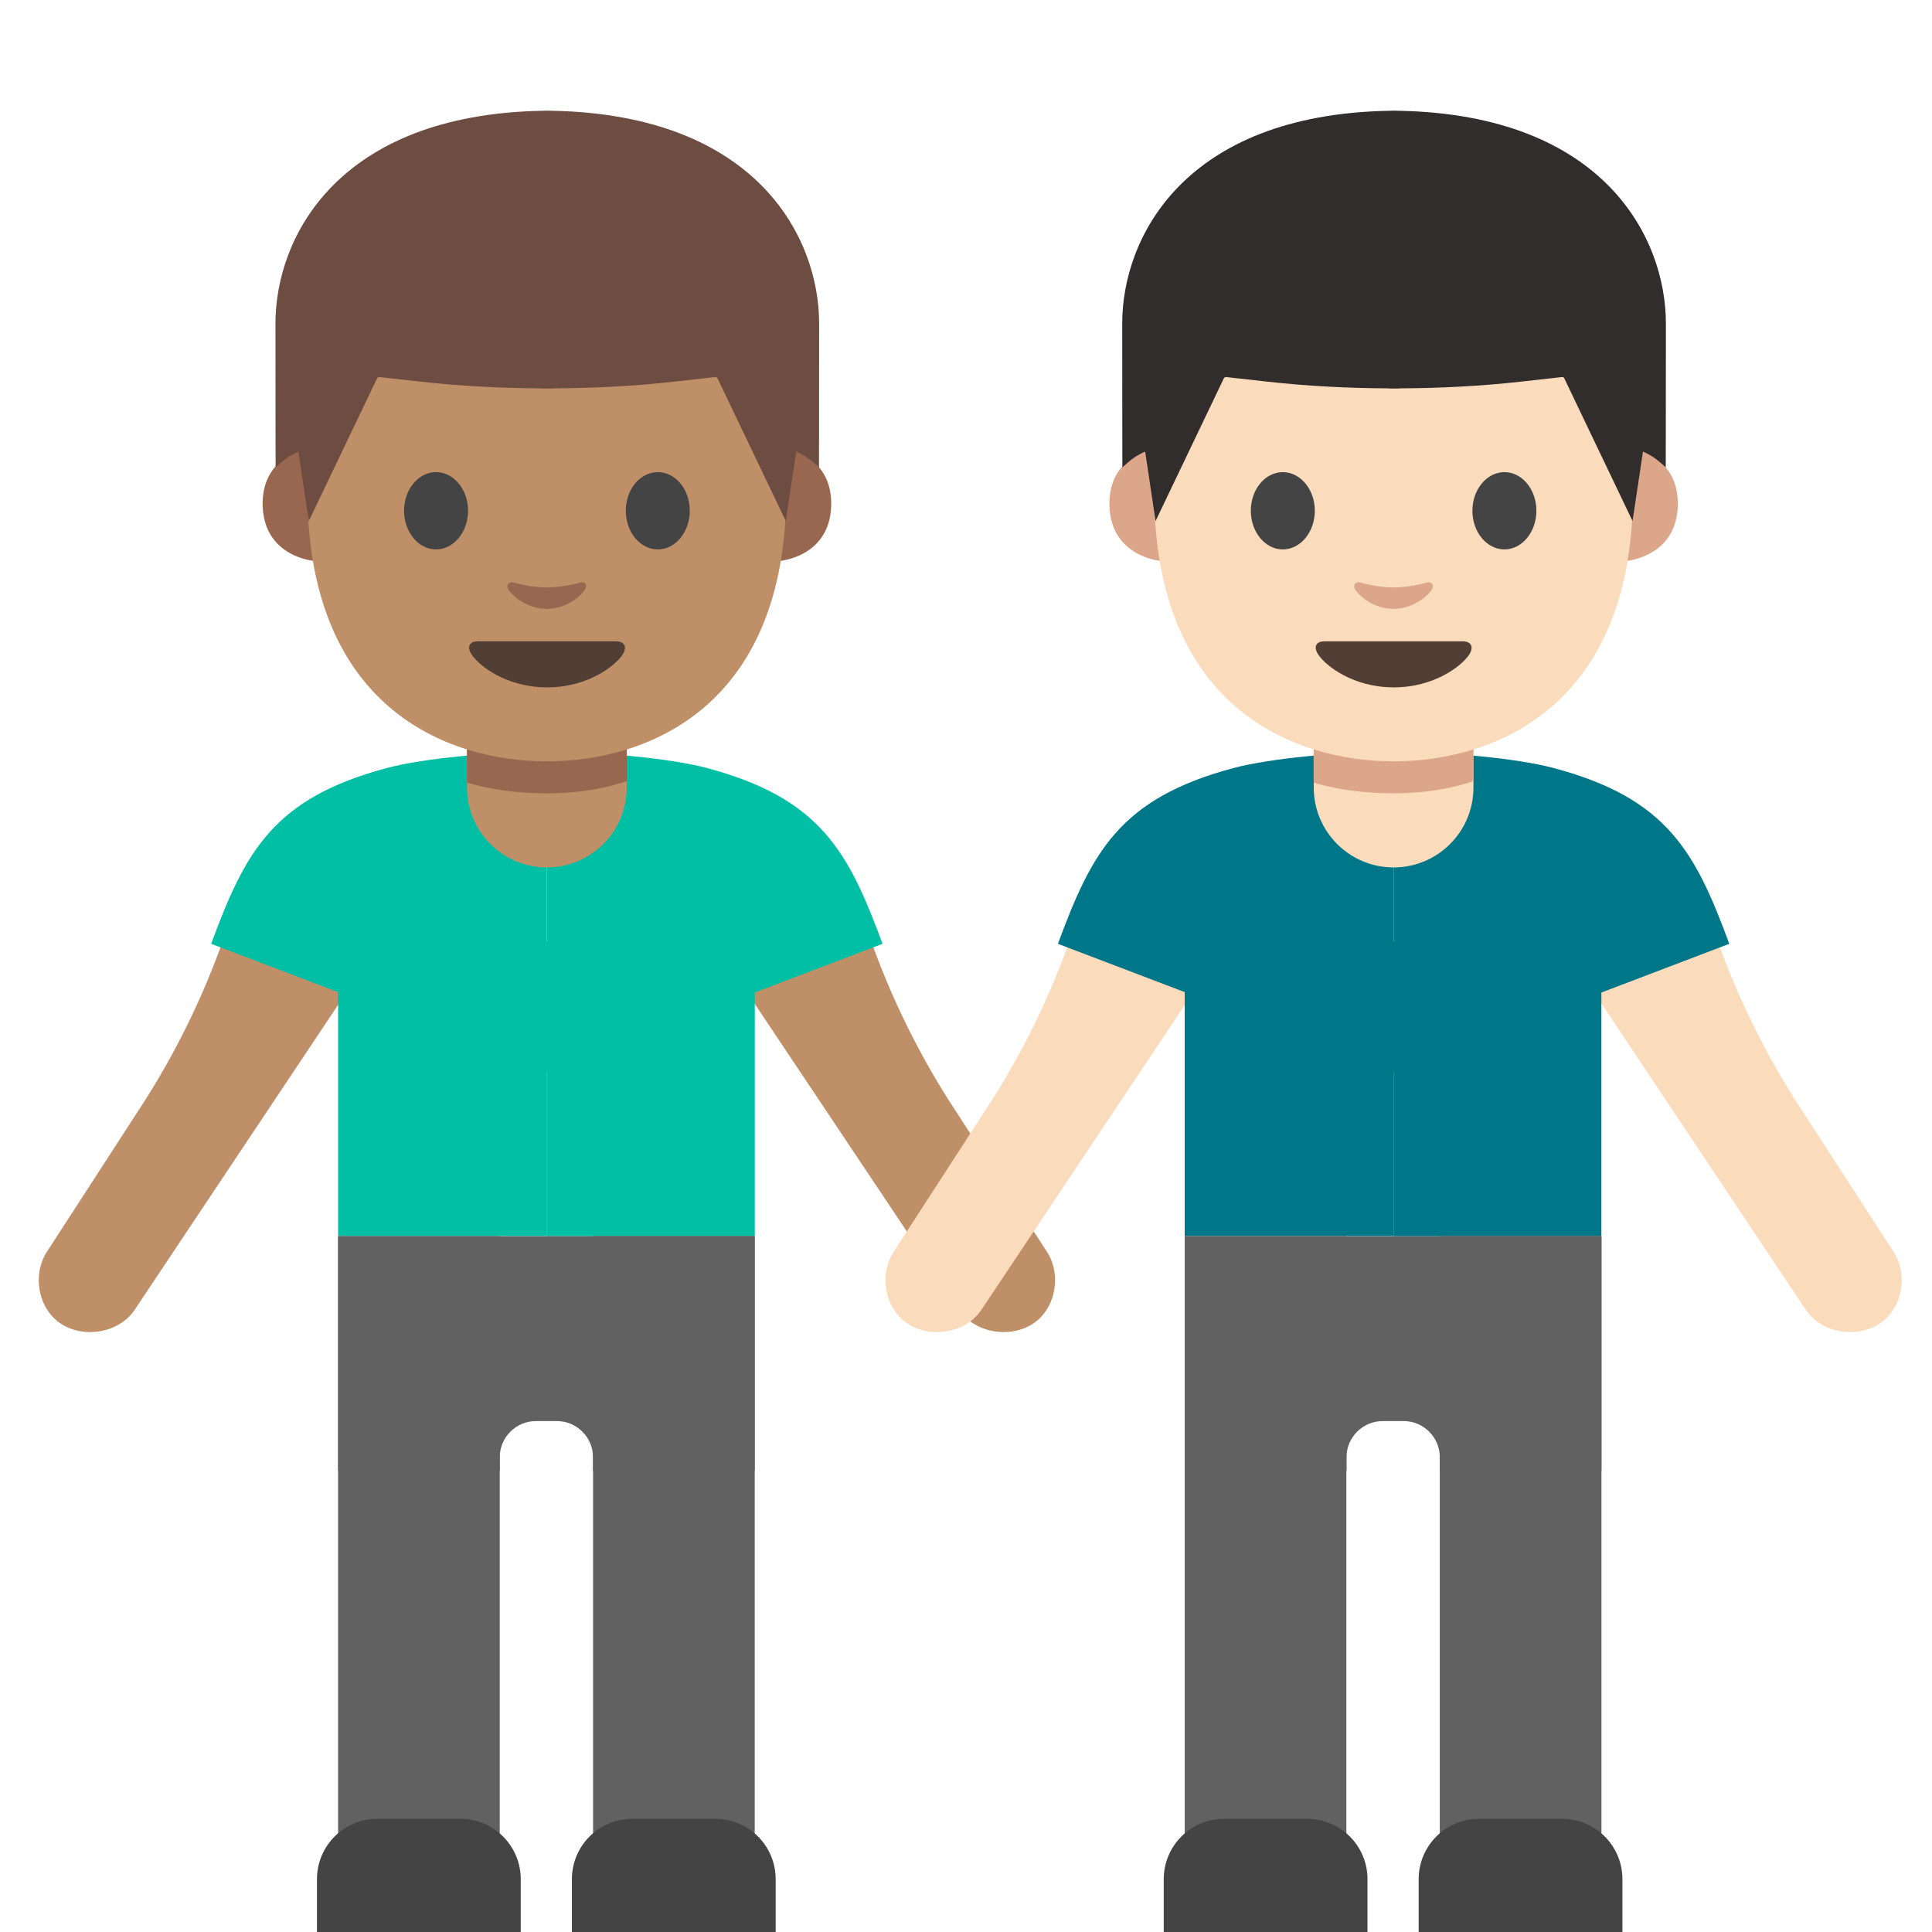 <?xml version='1.0' encoding='utf-8'?>
<svg xmlns="http://www.w3.org/2000/svg" width="128" height="128" version="1.1" xml:space="preserve" style="fill-rule:evenodd;clip-rule:evenodd;stroke-linejoin:round;stroke-miterlimit:2;" viewBox="0 0 128 128"><g><path d="M15.18,61.24L14.52,63C13.23,66.47 11.58,69.8 9.59,72.93L3.11,82.93C2.18,84.35 2.47,86.45 3.79,87.52C5.3,88.74 7.84,88.4 8.92,86.78L24.67,63.17L24.99,59.09L15.18,61.24Z" style="fill:#bf8f68;fill-rule:nonzero;" /><path d="M36.23,49.82C32.61,49.81 28.06,50.24 25.64,50.88C18.09,52.89 16.24,56.44 13.99,62.53L36.23,71L36.23,49.82Z" style="fill:#00bfa5;fill-rule:nonzero;" /><path d="M57.29,61.24L57.95,63C59.24,66.47 60.89,69.8 62.88,72.93L69.36,82.93C70.29,84.35 70,86.45 68.68,87.52C67.17,88.74 64.63,88.4 63.55,86.78L47.78,63.18L47.46,59.1L57.29,61.24Z" style="fill:#bf8f68;fill-rule:nonzero;" /><path d="M36.23,49.82C39.85,49.81 44.4,50.24 46.82,50.88C54.37,52.89 56.22,56.44 58.47,62.53L36.23,71L36.23,49.82Z" style="fill:#00bfa5;fill-rule:nonzero;" /><rect x="22.4" y="62.39" width="13.84" height="19.5" style="fill:#00bfa5;fill-rule:nonzero;" /><rect x="22.4" y="81.9" width="10.71" height="45.72" style="fill:#616161;fill-rule:nonzero;" /><path d="M34.51,128L21,128L21,124.5C21,122.29 22.79,120.5 25,120.5L30.5,120.5C32.71,120.5 34.5,122.29 34.5,124.5L34.5,128L34.51,128Z" style="fill:#444;fill-rule:nonzero;" /><rect x="36.237" y="62.4" width="13.77" height="19.5" style="fill:#00bfa5;fill-rule:nonzero;" /><rect x="39.292" y="81.889" width="10.71" height="45.72" style="fill:#616161;fill-rule:nonzero;" /><path d="M37.89,128L51.39,128L51.39,124.5C51.39,122.29 49.6,120.5 47.39,120.5L41.89,120.5C39.68,120.5 37.89,122.29 37.89,124.5L37.89,128Z" style="fill:#444;fill-rule:nonzero;" /><path d="M36.23,57.47C33.31,57.47 30.94,55.1 30.94,52.18L30.94,47.66L41.52,47.66L41.52,52.18C41.52,55.1 39.16,57.47 36.23,57.47Z" style="fill:#bf8f68;fill-rule:nonzero;" /><path d="M41.53,51.74C41.53,51.74 39.51,52.56 36.24,52.56C32.97,52.56 30.94,51.84 30.94,51.84L30.94,46.65C30.94,45.26 31.86,43.76 33.25,43.76L39.23,43.76C40.62,43.76 41.53,45.17 41.53,46.56L41.53,51.74Z" style="fill:#99674f;fill-rule:nonzero;" /><g><path d="M52.15,29.71C52.15,29.71 55.07,30.22 55.07,33.36C55.07,36.13 52.94,37.23 50.81,37.23L50.81,29.72L52.15,29.72L52.15,29.71ZM20.32,29.71C20.32,29.71 17.4,30.22 17.4,33.36C17.4,36.13 19.53,37.23 21.66,37.23L21.66,29.72L20.32,29.72L20.32,29.71Z" style="fill:#99674f;fill-rule:nonzero;" /></g><path d="M36.23,9.13C23.66,9.13 20.37,18.88 20.37,32.57C20.37,46.77 29.5,50.44 36.23,50.44C42.87,50.44 52.09,46.87 52.09,32.57C52.1,18.88 48.81,9.13 36.23,9.13Z" style="fill:#bf8f68;fill-rule:nonzero;" /><path d="M31.01,33.84C31.01,35.25 30.06,36.4 28.89,36.4C27.72,36.4 26.77,35.25 26.77,33.84C26.77,32.42 27.72,31.28 28.89,31.28C30.06,31.28 31.01,32.43 31.01,33.84M41.46,33.84C41.46,35.25 42.41,36.4 43.58,36.4C44.75,36.4 45.7,35.25 45.7,33.84C45.7,32.42 44.75,31.28 43.58,31.28C42.4,31.28 41.46,32.43 41.46,33.84" style="fill:#444;fill-rule:nonzero;" /><path d="M40.83,42.49L31.65,42.49C31.12,42.49 30.9,42.84 31.25,43.37C31.74,44.11 33.55,45.54 36.25,45.54C38.95,45.54 40.76,44.11 41.25,43.37C41.58,42.85 41.35,42.49 40.83,42.49Z" style="fill:#513f35;fill-rule:nonzero;" /><path d="M38.45,38.59C37.67,38.81 36.86,38.92 36.23,38.92C35.6,38.92 34.79,38.81 34.01,38.59C33.68,38.5 33.54,38.81 33.66,39.02C33.91,39.46 34.91,40.34 36.22,40.34C37.54,40.34 38.54,39.46 38.78,39.02C38.92,38.81 38.79,38.5 38.45,38.59Z" style="fill:#99674f;fill-rule:nonzero;" /><path d="M36.61,7.34C36.61,7.34 36.36,7.33 36.26,7.33C36.15,7.33 35.91,7.34 35.91,7.34C22.34,7.6 18.25,15.76 18.25,21.43C18.25,26.93 18.26,30.97 18.26,30.97C18.26,30.97 18.48,30.75 18.87,30.44C19.29,30.11 19.77,29.92 19.77,29.92L20.46,34.52L24.98,25.07C25.01,25.01 25.07,24.98 25.13,24.98L27.81,25.28C30.5,25.58 33.21,25.72 35.91,25.73L35.91,25.74L36.61,25.74L36.61,25.73C39.32,25.72 42.02,25.58 44.71,25.28L47.39,24.98C47.45,24.97 47.52,25.01 47.54,25.07L52.06,34.52L52.75,29.92C52.75,29.92 53.22,30.11 53.65,30.44C54.05,30.75 54.26,30.97 54.26,30.97C54.26,30.97 54.27,26.93 54.27,21.43C54.27,15.77 50.18,7.61 36.61,7.34Z" style="fill:#6d4c41;fill-rule:nonzero;" /><path d="M50,81.9L22.4,81.9L22.4,97.44L33.11,97.44L33.11,96.54C33.11,95.229 34.189,94.15 35.5,94.15L36.9,94.15C38.211,94.15 39.29,95.229 39.29,96.54L39.29,97.44L50,97.44L50,81.9ZM106.1,81.9L78.5,81.9L78.5,97.44L89.21,97.44L89.21,96.54C89.21,95.229 90.289,94.15 91.6,94.15L93,94.15C94.311,94.15 95.39,95.229 95.39,96.54L95.39,97.44L106.1,97.44L106.1,81.9Z" style="fill:#616161;fill-rule:nonzero;" /><g><path d="M71.28,61.24L70.62,63C69.33,66.47 67.68,69.8 65.69,72.93L59.21,82.93C58.28,84.35 58.57,86.45 59.89,87.52C61.4,88.74 63.94,88.4 65.02,86.78L80.77,63.17L81.09,59.09L71.28,61.24Z" style="fill:#fadcbc;fill-rule:nonzero;" /><path d="M92.33,49.82C88.71,49.81 84.16,50.24 81.74,50.88C74.19,52.89 72.34,56.44 70.09,62.53L92.33,71L92.33,49.82Z" style="fill:#007689;fill-rule:nonzero;" /><path d="M113.38,61.24L114.04,63C115.33,66.47 116.98,69.8 118.97,72.93L125.45,82.93C126.38,84.35 126.09,86.45 124.77,87.52C123.26,88.74 120.72,88.4 119.64,86.78L103.89,63.17L103.57,59.09L113.38,61.24Z" style="fill:#fadcbc;fill-rule:nonzero;" /><path d="M92.33,49.82C95.95,49.81 100.5,50.24 102.92,50.88C110.47,52.89 112.32,56.44 114.57,62.53L92.33,71L92.33,49.82ZM78.49,62.39L92.33,62.39L92.33,81.89L78.49,81.89L78.49,62.39Z" style="fill:#007689;fill-rule:nonzero;" /><rect x="78.49" y="81.9" width="10.71" height="45.72" style="fill:#616161;fill-rule:nonzero;" /><path d="M90.6,128L77.1,128L77.1,124.5C77.1,122.29 78.89,120.5 81.1,120.5L86.6,120.5C88.81,120.5 90.6,122.29 90.6,124.5L90.6,128Z" style="fill:#444;fill-rule:nonzero;" /><rect x="92.326" y="62.4" width="13.77" height="19.5" style="fill:#007689;fill-rule:nonzero;" /><rect x="95.39" y="81.889" width="10.71" height="45.72" style="fill:#616161;fill-rule:nonzero;" /><path d="M93.99,128L107.49,128L107.49,124.5C107.49,122.29 105.7,120.5 103.49,120.5L97.99,120.5C95.78,120.5 93.99,122.29 93.99,124.5L93.99,128Z" style="fill:#444;fill-rule:nonzero;" /><path d="M92.33,57.47C89.41,57.47 87.04,55.1 87.04,52.18L87.04,47.66L97.62,47.66L97.62,52.18C97.62,55.1 95.25,57.47 92.33,57.47Z" style="fill:#fadcbc;fill-rule:nonzero;" /><path d="M97.62,51.74C97.62,51.74 95.6,52.56 92.33,52.56C89.06,52.56 87.03,51.84 87.03,51.84L87.03,46.65C87.03,45.26 87.95,43.76 89.34,43.76L95.32,43.76C96.71,43.76 97.62,45.17 97.62,46.56L97.62,51.74Z" style="fill:#dba689;fill-rule:nonzero;" /><g><g><path d="M108.24,29.71C108.24,29.71 111.16,30.22 111.16,33.36C111.16,36.13 109.03,37.23 106.9,37.23L106.9,29.72L108.24,29.72L108.24,29.71ZM76.42,29.71C76.42,29.71 73.5,30.22 73.5,33.36C73.5,36.13 75.63,37.23 77.76,37.23L77.76,29.72L76.42,29.72L76.42,29.71Z" style="fill:#dba689;fill-rule:nonzero;" /></g><path d="M92.33,9.13C79.76,9.13 76.47,18.88 76.47,32.57C76.47,46.77 85.6,50.44 92.33,50.44C98.97,50.44 108.19,46.87 108.19,32.57C108.19,18.88 104.9,9.13 92.33,9.13Z" style="fill:#fadcbc;fill-rule:nonzero;" /><path d="M87.11,33.84C87.11,35.25 86.16,36.4 84.99,36.4C83.82,36.4 82.87,35.25 82.87,33.84C82.87,32.42 83.82,31.28 84.99,31.28C86.16,31.28 87.11,32.43 87.11,33.84M97.55,33.84C97.55,35.25 98.5,36.4 99.67,36.4C100.84,36.4 101.79,35.25 101.79,33.84C101.79,32.42 100.84,31.28 99.67,31.28C98.5,31.28 97.55,32.43 97.55,33.84" style="fill:#444;fill-rule:nonzero;" /><path d="M96.92,42.49L87.74,42.49C87.21,42.49 86.99,42.84 87.34,43.37C87.83,44.11 89.64,45.54 92.34,45.54C95.04,45.54 96.85,44.11 97.34,43.37C97.67,42.85 97.45,42.49 96.92,42.49Z" style="fill:#513f35;fill-rule:nonzero;" /><path d="M94.55,38.59C93.77,38.81 92.96,38.92 92.33,38.92C91.7,38.92 90.89,38.81 90.11,38.59C89.78,38.5 89.64,38.81 89.76,39.02C90.01,39.46 91.01,40.34 92.32,40.34C93.64,40.34 94.64,39.46 94.88,39.02C95.01,38.81 94.88,38.5 94.55,38.59Z" style="fill:#dba689;fill-rule:nonzero;" /><path d="M92.71,7.34C92.71,7.34 92.46,7.33 92.36,7.33C92.25,7.33 92.01,7.34 92.01,7.34C78.44,7.6 74.35,15.76 74.35,21.43C74.35,26.93 74.36,30.97 74.36,30.97C74.36,30.97 74.58,30.75 74.97,30.44C75.39,30.11 75.87,29.92 75.87,29.92L76.56,34.52L81.08,25.07C81.11,25.01 81.17,24.98 81.23,24.98L83.91,25.28C86.6,25.58 89.31,25.72 92.01,25.73L92.01,25.74L92.71,25.74L92.71,25.73C95.42,25.72 98.12,25.58 100.81,25.28L103.49,24.98C103.55,24.97 103.62,25.01 103.64,25.07L108.16,34.52L108.85,29.92C108.85,29.92 109.32,30.11 109.75,30.44C110.15,30.75 110.36,30.97 110.36,30.97C110.36,30.97 110.37,26.93 110.37,21.43C110.37,15.77 106.28,7.61 92.71,7.34Z" style="fill:#312d2d;fill-rule:nonzero;" /></g></g></g></svg>